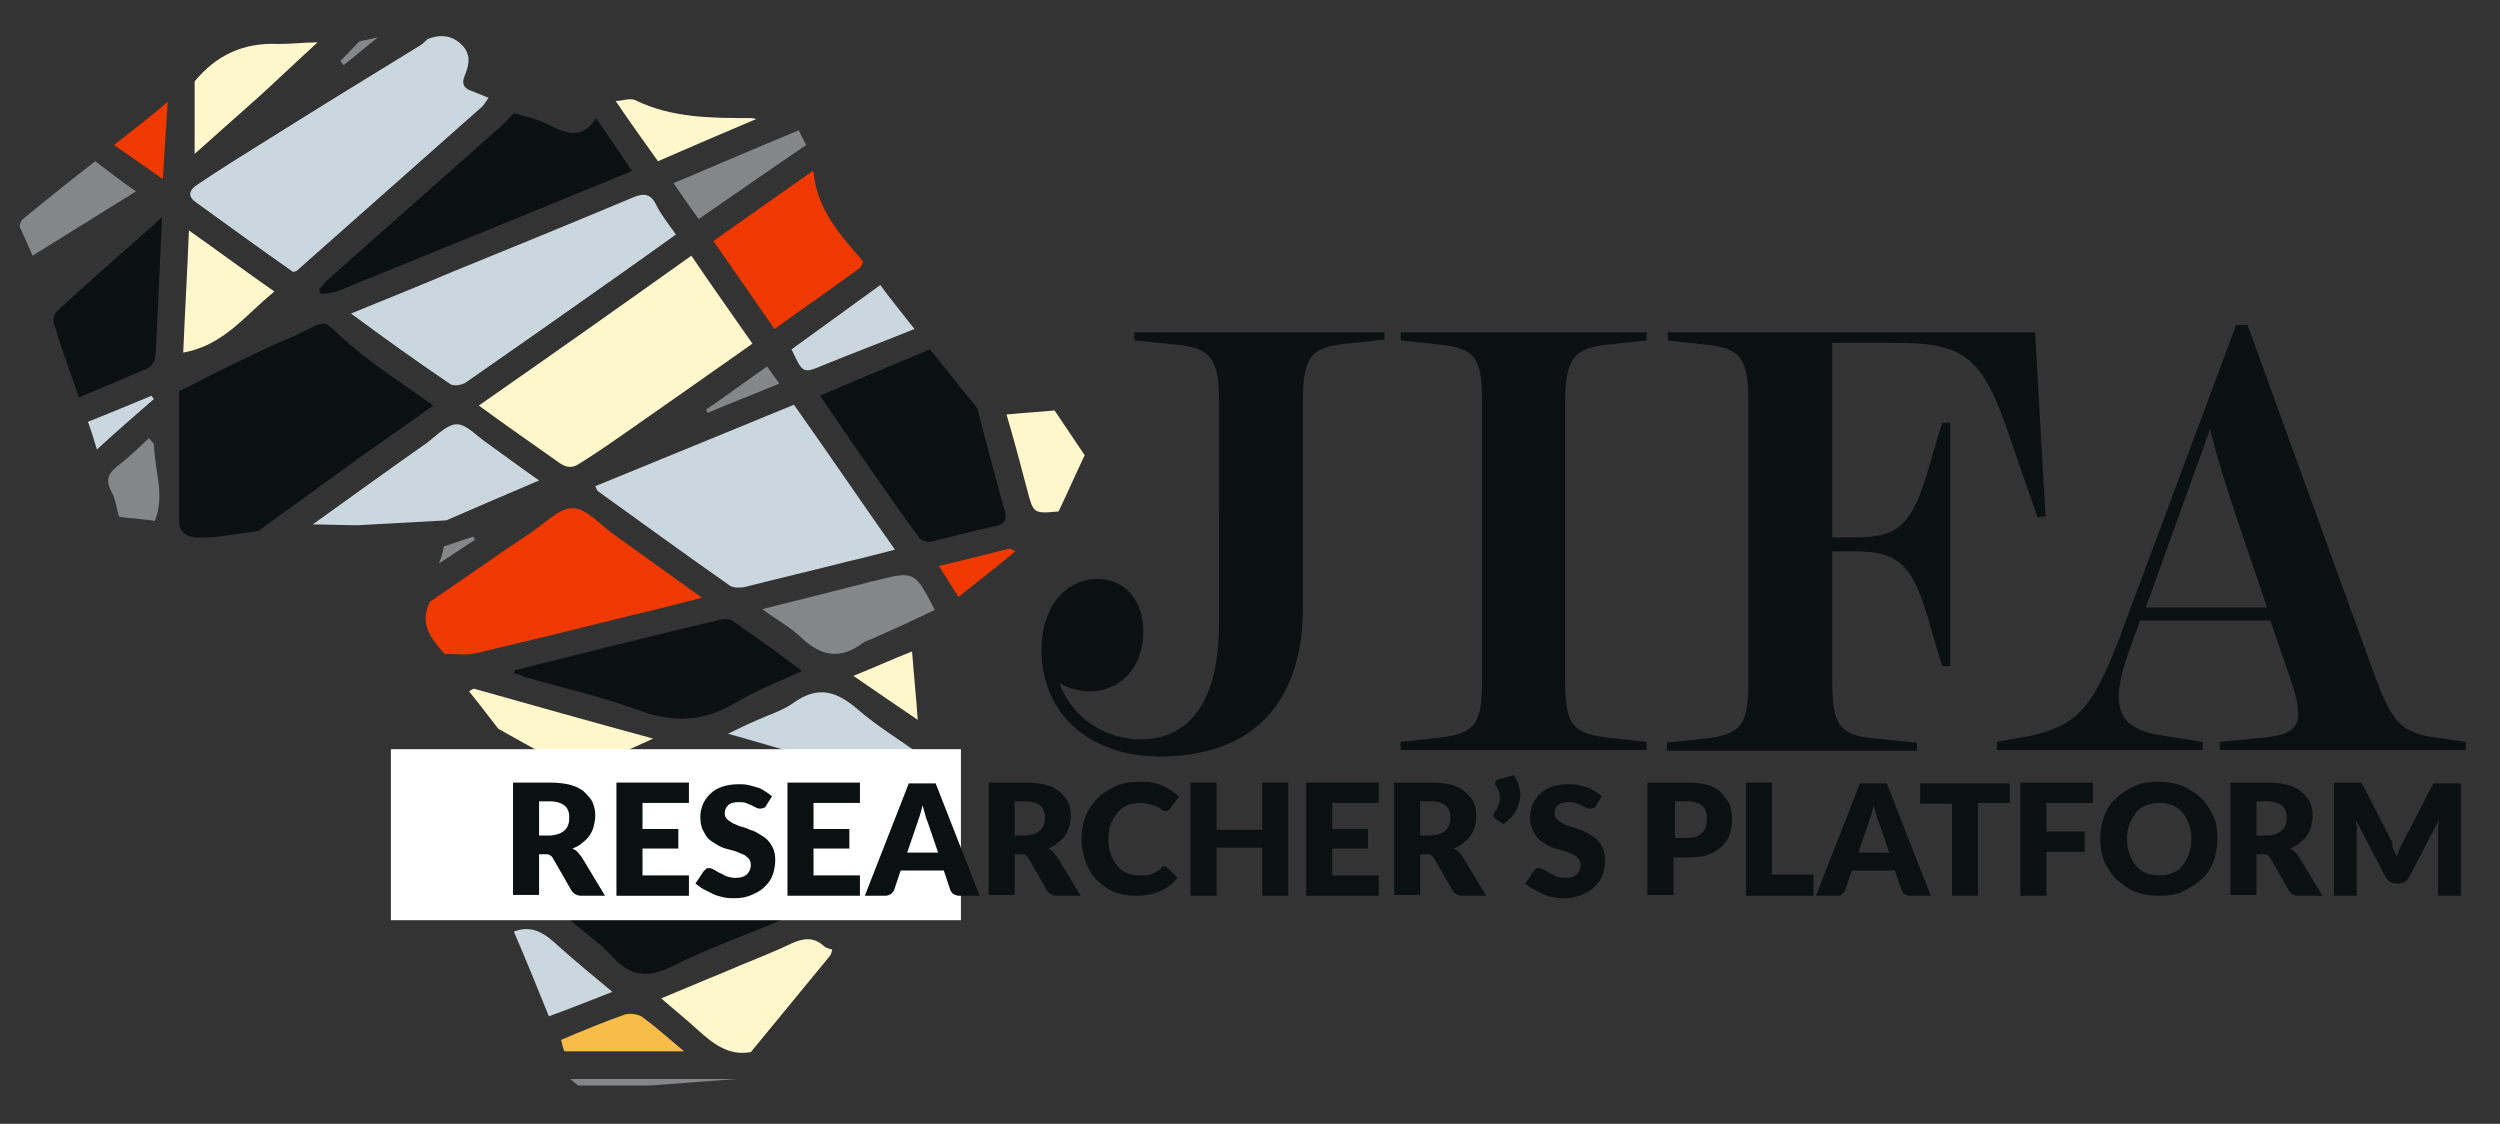 <?xml version="1.0" encoding="utf-8"?>
<!-- Generator: Adobe Illustrator 25.2.0, SVG Export Plug-In . SVG Version: 6.00 Build 0)  -->
<svg version="1.1" id="Layer_1" xmlns="http://www.w3.org/2000/svg" xmlns:xlink="http://www.w3.org/1999/xlink" x="0px" y="0px"
	 viewBox="0 0 307 138" style="enable-background:new 0 0 307 138;" xml:space="preserve">
<rect x="0" y="0" width="307" height="138" fill="#333333" stroke="none"/>
<style type="text/css">
	.st0{fill:#0B1011;}
	.st1{fill:#CAD7DE;}
	.st2{fill:#EF3900;}
	.st3{fill:#FFF7CC;}
	.st4{fill:#848687;}
	.st5{fill:#F8BD49;}
	.st6{fill:#FFFFFF;}
</style>
<g>
	<g>
		<path class="st0" d="M170,40.7v1l-4.6,0.5c-4.5,0.4-5.4,1.7-5.4,7.1v25.2c0,12.5-6.8,18.4-17.6,18.4c-8.1,0-14.5-4.8-14.5-13.1
			c0-5.5,3.1-8.7,6.9-8.7c3.3,0,5.6,2.6,5.6,6.4c0,4.6-2.9,7.4-6.6,7.4c-1.3,0-2.6-0.4-3.7-1c1.7,4.7,6.2,6.9,9.9,6.9
			c6.2,0,9.7-4.8,9.7-14.3V49.4c0-5.4-1-6.7-5.4-7.1l-5-0.5v-1H170V40.7z"/>
		<path class="st0" d="M172,91.1l4.6-0.5c4.6-0.5,5.4-1.7,5.4-7.1V49.4c0-5.4-0.8-6.7-5.4-7.1l-4.6-0.5v-1h30.2v1l-4.6,0.5
			c-4.3,0.4-5.4,1.7-5.4,7.1v34.1c0,5.4,0.8,6.6,5.4,7.1l4.6,0.5v1H172V91.1z"/>
		<path class="st0" d="M251.2,63.4l-1,0.1l-3.4-9.8c-3.4-10.2-5.7-11.6-14.3-11.6H225V66h2.8c5.8,0,7.2-1.8,9.5-10.1l1.2-4h1v29.9
			h-1l-1.2-4c-2.2-8.1-3.7-10.1-9.5-10.1H225v15.9c0,5.4,0.8,6.7,5.3,7.1l5.1,0.5v1h-30.7v-1l4.6-0.5c4.6-0.5,5.4-1.7,5.4-7.1V49.4
			c0-5.4-0.9-6.7-5.4-7.1l-4.5-0.5v-1h45.1L251.2,63.4z"/>
		<path class="st0" d="M302.8,91.1v1h-30.2v-1l5.2-0.5c4.6-0.4,5.4-1.7,3.4-7.4l-2.4-7h-16l-1.2,3.3c-2.9,7.9-1.3,10.1,4.4,10.9
			l4.5,0.7v1h-25.3v-1l3.4-0.6c6.2-1.2,8.2-3.2,11.5-11.7l14.5-38.9h1.4l15.7,43.3c2.1,5.6,3.2,6.8,7.6,7.4L302.8,91.1z M278.4,74.6
			l-3.3-9.7c-1.7-5.1-2.8-8.5-3.7-12.2l-7.9,21.9H278.4z"/>
	</g>
</g>
<g>
	<g>
		<path class="st1" d="M60,12c-0.3,0.4-0.5,0.8-0.8,1.1c-7.6,6.7-15.1,13.4-22.7,20.1c-0.1,0.1-0.2,0.1-0.5,0.2c-4-2.8-8-5.7-12-8.6
			c-1.1-0.8-0.6-1.6,0.2-2.1c2.8-1.9,5.7-3.7,8.6-5.5C39,13.3,45.2,9.5,51.4,5.7c0.4-0.2,0.8-0.6,1.1-0.9c1.5-0.6,2.9-0.5,4.1,0.6
			c1.2,1.1,1.1,2.4,0.5,3.8c-0.5,1.1-0.1,1.7,0.9,2C58.8,11.5,59.4,11.8,60,12z"/>
		<path class="st0" d="M31.7,65.2C26,66,22,67,22,64c0-3.5,0-12,0-16c0.4-0.1,3.7-1.8,4-2c0,0,8.3-4.1,9.4-4.4
			C41,39,39,39,43.2,42.5c3.1,2.6,6.5,4.8,10,7.3C50,52.1,47,54.2,44,56.3c-3.7,2.7-7.4,5.4-11.2,8.1C32.5,64.7,32.1,64.9,31.7,65.2
			z"/>
		<path class="st2" d="M52.8,73.9c4.1-2.8,8.2-5.7,12.4-8.5c1.7-1.1,3.4-3,5.1-3c1.6,0,3.3,1.9,4.9,3.1c3.5,2.5,7.1,5.1,11,7.9
			c-3.1,0.8-5.8,1.5-8.4,2.1c-6.4,1.6-12.9,3.2-19.3,4.7c-1.2,0.3-2.6,0.1-3.9,0.1C53,78.5,51.4,76.6,52.8,73.9z"/>
		<path class="st0" d="M120,50.1c1.1,4.1,2.1,8.2,3.3,12.3c0.5,1.5,0.1,2-1.4,2.3c-2.5,0.5-5,1.2-7.5,1.8c-0.5,0.1-1.2-0.1-1.5-0.4
			c-4.1-5.7-8.1-11.5-12.2-17.5c4.6-2,9-3.8,13.5-5.7C116.1,45.2,118,47.7,120,50.1z"/>
		<path class="st0" d="M73.2,14.5c1.4,2.1,2.9,4.2,4.4,6.5c-4.8,2-9.3,3.8-13.9,5.7c-7.4,3-14.7,6-22.1,9c-0.7,0.3-1.4,0.3-2.2,0.4
			c-0.1-0.2-0.2-0.4-0.2-0.6c0.4-0.4,0.7-0.9,1.1-1.2c7-6.2,14-12.4,20.9-18.5c0.7-0.6,1.3-1.3,1.9-1.9c1.4,0.4,2.9,0.7,4.2,1.4
			C69.5,16.4,71.5,17.2,73.2,14.5z"/>
		<path class="st1" d="M111.3,101.6c-6.7,1.3-13.3,2.7-20,3.9c-0.8,0.1-1.7,0.1-2.4-0.2c-4.6-2.5-9.1-5.2-13.7-7.8
			c-0.2-0.1-0.4-0.3-0.7-0.6c3.4-1.6,6.7-3.1,10.1-4.5c0.5-0.2,1.3,0,1.9,0.2c8.9,2.5,17.8,5,26.7,7.5
			C112.6,100.5,111.9,101.1,111.3,101.6z"/>
		<path class="st2" d="M106,32.1c-0.1,0.3-0.2,0.6-0.4,0.8c-3.4,2.5-6.9,4.9-10.5,7.5c-2.5-3.6-4.9-7.1-7.5-10.8
			c4.1-2.9,8.2-5.8,12.2-8.6l0.1,0.1C100.3,25.7,103.2,28.9,106,32.1z"/>
		<path class="st1" d="M38.4,64.4c4.6-3.3,9.3-6.7,14-10c1.2-0.9,2.5-2.3,3.7-2.3s2.5,1.5,3.7,2.3c2.1,1.5,4.1,3,6.4,4.6
			c-4,1.7-7.7,3.3-11.4,4.9c-3.6,0.2-7.2,0.4-10.9,0.6C42.1,64.5,40.2,64.4,38.4,64.4z"/>
		<path class="st3" d="M92.2,129.2c-2.8,0.5-4.7-1.1-6.6-2.8c-1.3-1.2-2.8-2.4-4.4-3.8c2.7-1.1,5.2-2.2,7.7-3.2
			c2.7-1.2,5.5-2.2,8.2-3.5c1.5-0.7,2.8-0.9,4.1,0.3c0.2,0.2,0.6,0.3,1,0.4c-0.1,0.3-0.1,0.6-0.3,0.8
			C98.7,121.3,95.5,125.2,92.2,129.2z"/>
		<path class="st1" d="M113.7,96.8c-5.2-1.4-10.4-2.8-15.6-4.2c-2.8-0.8-5.5-1.6-8.7-2.5c1.3-0.6,2.2-1.1,3.2-1.5
			c1.7-0.8,3.5-1.3,5-2.4c2.9-2,5.1-1.3,7.6,0.8c2.5,2.2,5.4,3.9,8.1,5.9C113.5,94.2,113.6,95.5,113.7,96.8z"/>
		<path class="st3" d="M57.6,84.9c0.2-0.1,0.5-0.4,0.7-0.3c7.1,2,14.2,4,21.9,6.1c-3.3,1.5-6.1,2.8-8.9,4c-0.4,0.2-1-0.1-1.5-0.4
			c-2.9-1.6-5.7-3.2-8.6-4.8C60.1,88.1,58.9,86.5,57.6,84.9z"/>
		<path class="st3" d="M39,5.2c-2.3,2.1-4.6,4.3-6.9,6.4c-2.7,2.4-5.4,4.8-8.2,7.3c0-3.1,0-6,0-8.9c2.7-3.3,6.1-4.8,10.3-4.6
			C35.8,5.4,37.4,5.2,39,5.2z"/>
		<path class="st3" d="M130,62.8c-3.1,0.3-3.1,0.3-3.9-2.8c-0.8-3-1.6-6.1-2.5-9.1c2-0.2,4-0.3,5.9-0.5c1.2,1.8,2.5,3.7,3.7,5.5
			C132.1,58.2,131.1,60.5,130,62.8z"/>
		<path class="st4" d="M11.7,19.8c1.6,1.2,3.1,2.4,5,3.7c-4.3,2.7-8.4,5.2-12.7,7.9c-0.6-1.4-1.1-2.5-1.6-3.6
			c0.1-0.3,0.1-0.6,0.3-0.8C5.6,24.6,8.6,22.2,11.7,19.8z"/>
		<path class="st1" d="M112.3,40.4c-3.7,1.5-7.4,2.9-11.1,4.4c-2.6,1.1-2.6,1.1-4-1.9c3.6-2.6,7.3-5.3,10.9-7.9
			C109.4,36.8,110.9,38.6,112.3,40.4z"/>
		<path class="st1" d="M63.1,114.4c2.3-0.9,3.9,0.3,5.5,1.8c2,1.8,4.2,3.6,6.6,5.6c-2.8,1.1-5.3,2.1-7.8,3
			C66,121.3,64.6,117.9,63.1,114.4z"/>
		<path class="st4" d="M99,17.8c-4.4,3-8.7,6-13.2,9.1c-1-1.4-2-2.8-3.1-4.4c5.2-2.2,10.3-4.4,15.4-6.5C98.3,16.5,98.7,17.2,99,17.8
			z"/>
		<path class="st3" d="M92.9,14.6c-4,1.7-8,3.4-12.1,5.2c-1.8-2.5-3.5-4.9-5.2-7.4c0.8,0,1.8-0.4,2.4-0.1c4.5,2.2,9.4,2.2,14.2,2.2
			C92.4,14.5,92.7,14.6,92.9,14.6z"/>
		<path class="st5" d="M68.9,127.7c2.6-1.1,5.2-2.2,7.8-3.1c0.6-0.2,1.6-0.1,2.2,0.3c1.6,1.2,3.1,2.5,5.1,4.2c-5.2,0-10,0-14.7,0
			C69.1,128.6,69,128.1,68.9,127.7z"/>
		<path class="st3" d="M112.7,88.4c-2.5-1.7-5-3.4-7.9-5.4c2.7-1.1,4.9-2.1,7.2-3C112.2,82.7,112.5,85.5,112.7,88.4z"/>
		<path class="st2" d="M20.6,12.5c-0.2,3-0.4,6.1-0.6,9.5c-2.3-1.6-4.1-2.9-6-4.2C16.3,16,18.5,14.3,20.6,12.5z"/>
		<path class="st4" d="M102.8,110.4c-0.1,0-0.3,0-0.4,0c-3.4,2.2-5.5-0.7-8.1-2.3c3.4-0.7,6.7-1.3,10.1-2
			C102.9,107.1,103.4,109,102.8,110.4z"/>
		<path class="st2" d="M117.7,73.3c-0.8-1.2-1.5-2.4-2.4-3.8c3-0.7,5.7-1.4,8.5-2.1c0.3-0.1,0.6,0.2,0.9,0.3
			C122.4,69.6,120.1,71.4,117.7,73.3z"/>
		<path class="st4" d="M62,93.5c1.7,1,3.4,2,5.4,3.2c-3,1.3-5.6,2.5-8.3,3.6C60.1,98.1,61,95.8,62,93.5z"/>
		<path class="st4" d="M18.9,54.5C19,58,20.3,60.8,19,64c-0.2-0.2-4.3-0.4-4.4-0.6c-0.3-1-0.4-2.1-0.9-3c-0.8-1.5-0.4-2.3,0.9-3.3
			s2.5-2.2,3.7-3.3C18.5,54.1,18.7,54.3,18.9,54.5z"/>
		<path class="st4" d="M54.5,67.1c1.2-0.4,2.4-0.8,3.6-1.2c0.1,0.1,0.2,0.3,0.2,0.4c-1.5,1-2.9,1.9-4.4,2.9
			C54.2,68.5,54.4,67.8,54.5,67.1z"/>
		<path class="st4" d="M46.4,4.6C45,5.7,43.6,6.9,42.2,8c-0.1-0.2-0.3-0.3-0.4-0.5c0.8-0.8,1.5-1.6,2.3-2.4
			C44.8,4.9,45.6,4.8,46.4,4.6z"/>
		<path class="st1" d="M73.1,59.7c8.1-3.3,16.1-6.6,24.4-10c4.1,5.8,8.1,11.7,12.4,17.8c-2,0.5-3.8,1-5.6,1.4
			C100,70,95.7,71,91.4,72.1c-0.6,0.1-1.4,0.1-1.8-0.2c-5.4-3.8-10.8-7.7-16.2-11.6C73.3,60.2,73.3,60.1,73.1,59.7z"/>
		<path class="st3" d="M58.8,49.8c8.9-6.2,17.4-12.2,26.1-18.4c2.5,3.7,5,7.2,7.5,10.8c-5.1,3.6-10.1,7.1-15.1,10.6
			c-2,1.4-4,2.8-6.1,4.1c-1,0.7-1.8,0.5-2.7-0.2C65.4,54.5,62.2,52.3,58.8,49.8z"/>
		<path class="st1" d="M43.1,38.5c4.4-1.8,8.4-3.4,12.4-5.1c7.4-3,14.7-6,22.1-9.1c1.4-0.6,2.3-0.6,3,0.9c0.6,1.2,1.5,2.3,2.4,3.6
			c-2.5,1.8-4.9,3.5-7.3,5.2c-6.1,4.3-12.2,8.6-18.4,12.9c-0.5,0.4-1.7,0.6-2.1,0.2C51.2,44.4,47.3,41.6,43.1,38.5z"/>
		<path class="st0" d="M63.2,82.3c8.4-2.1,16.8-4.2,25.2-6.2c0.5-0.1,1.2-0.1,1.5,0.1c2.8,1.9,5.5,3.9,8.6,6.2
			c-2.8,1.3-5.5,2.3-8,3.8c-4.1,2.5-8,2.6-12.4,0.9c-4.4-1.6-9-2.6-13.4-3.9c-0.6-0.2-1.1-0.4-1.6-0.5
			C63.2,82.5,63.2,82.4,63.2,82.3z"/>
		<path class="st0" d="M19.9,26.7c-0.3,6-0.5,11.5-0.8,16.9c0,0.5-0.4,1.4-0.9,1.6c-2.8,1.2-5.6,2.4-8.5,3.6
			c-1.1-3.2-2.2-6.1-3.1-9.1c-0.1-0.4,0-1.1,0.3-1.4C11.1,34.4,15.4,30.7,19.9,26.7z"/>
		<path class="st2" d="M59.1,104c3.9-1.8,7.4-3.4,11-5c0.3-0.1,0.9-0.2,1.2,0c4.5,2.5,8.9,5.1,13.7,7.9c-1.9,0.4-3.3,0.7-4.7,1
			c-4,0.8-8.1,1.6-12.1,2.4c-0.5,0.1-1.3,0.2-1.7-0.1C64.1,108.2,61.7,106.2,59.1,104z"/>
		<path class="st0" d="M95.9,113c-4.7,2-9.1,3.5-13.2,5.6c-3,1.5-5.2,1.4-7.5-1.1c-1.4-1.6-3.2-2.8-5.2-4.5c3.4-0.7,6.3-1.3,9.3-1.9
			c2.7-0.6,5.4-1.2,8.1-1.6c1-0.1,2.2,0,3.2,0.5C92.3,110.8,93.8,111.9,95.9,113z"/>
		<path class="st4" d="M93.6,74.8c4.4-1.1,8.4-2.1,12.3-3.1c0.5-0.1,1-0.3,1.6-0.4c4.8-1.2,4.8-1.2,7.3,3.6
			c-2.5,1.2-5.1,2.4-7.6,3.5c-0.4,0.2-0.9,0.3-1.3,0.6c-2.7,2-5,1.6-7.4-0.6C97.2,77.1,95.5,76.2,93.6,74.8z"/>
		<path class="st3" d="M23.2,28.3c3.7,2.6,6.9,5,10.5,7.5c-3.6,2.9-6.2,6.6-11.2,7.5C22.7,38.4,23,33.5,23.2,28.3z"/>
		<path class="st1" d="M11.9,55.2c-0.4-1.4-0.7-2.3-1.1-3.4c2.7-1.1,5.2-2.1,7.8-3.2c0.1,0.1,0.2,0.3,0.3,0.4
			C16.6,51,14.4,52.9,11.9,55.2z"/>
		<path class="st4" d="M95.7,47.1c-3.1,1.3-6,2.4-8.8,3.6c-0.1-0.1-0.1-0.3-0.2-0.4c2.5-1.7,4.9-3.5,7.5-5.3
			C94.7,45.7,95.1,46.3,95.7,47.1z"/>
	</g>
	<polygon class="st4" points="70,132.5 90.5,132.5 79.8,133.3 71,133.3 	"/>
</g>
<g>
	<rect x="48" y="92" class="st6" width="70" height="21"/>
</g>
<g>
	<path class="st0" d="M66.2,104.8v5.1H63V96.1h4.5c1,0,1.9,0.1,2.6,0.3c0.7,0.2,1.3,0.5,1.7,0.9c0.4,0.4,0.8,0.8,1,1.3
		c0.2,0.5,0.3,1,0.3,1.6c0,0.4-0.1,0.9-0.2,1.3c-0.1,0.4-0.3,0.8-0.5,1.1c-0.2,0.3-0.5,0.6-0.9,0.9c-0.3,0.3-0.7,0.5-1.2,0.7
		c0.2,0.1,0.4,0.2,0.6,0.4c0.2,0.2,0.3,0.4,0.5,0.6l2.9,4.8h-2.9c-0.5,0-0.9-0.2-1.2-0.6l-2.3-4c-0.1-0.2-0.2-0.3-0.4-0.4
		c-0.1-0.1-0.3-0.1-0.6-0.1H66.2z M66.2,102.6h1.3c0.4,0,0.8-0.1,1.1-0.2c0.3-0.1,0.6-0.3,0.8-0.5s0.3-0.4,0.4-0.7s0.1-0.5,0.1-0.9
		c0-0.6-0.2-1.1-0.6-1.4c-0.4-0.3-1-0.5-1.8-0.5h-1.3V102.6z"/>
	<path class="st0" d="M84.6,96.1v2.5h-5.7v3.2h4.4v2.4h-4.4v3.3h5.7v2.5h-8.9V96.1H84.6z"/>
	<path class="st0" d="M94.1,98.9c-0.1,0.2-0.2,0.3-0.3,0.3s-0.2,0.1-0.4,0.1c-0.1,0-0.3,0-0.5-0.1s-0.4-0.2-0.6-0.3
		c-0.2-0.1-0.5-0.2-0.7-0.3c-0.3-0.1-0.6-0.1-0.9-0.1c-0.6,0-1,0.1-1.3,0.4c-0.3,0.3-0.4,0.6-0.4,1c0,0.3,0.1,0.5,0.3,0.7
		s0.4,0.3,0.7,0.5c0.3,0.1,0.6,0.3,1,0.4c0.4,0.1,0.7,0.2,1.1,0.4c0.4,0.1,0.8,0.3,1.1,0.5s0.7,0.4,1,0.7c0.3,0.3,0.5,0.6,0.7,1
		c0.2,0.4,0.3,0.9,0.3,1.5c0,0.6-0.1,1.2-0.3,1.8c-0.2,0.6-0.5,1-1,1.5c-0.4,0.4-0.9,0.7-1.6,1s-1.3,0.4-2.1,0.4
		c-0.4,0-0.9,0-1.3-0.1c-0.4-0.1-0.9-0.2-1.3-0.4c-0.4-0.2-0.8-0.4-1.2-0.6c-0.4-0.2-0.7-0.5-1-0.7l1-1.5c0.1-0.1,0.2-0.2,0.3-0.3
		c0.1-0.1,0.3-0.1,0.4-0.1c0.2,0,0.4,0.1,0.6,0.2c0.2,0.1,0.4,0.3,0.7,0.4s0.5,0.3,0.8,0.4s0.7,0.2,1.1,0.2c0.6,0,1-0.1,1.4-0.4
		c0.3-0.3,0.5-0.7,0.5-1.2c0-0.3-0.1-0.6-0.3-0.8c-0.2-0.2-0.4-0.4-0.7-0.5c-0.3-0.1-0.6-0.3-1-0.4c-0.4-0.1-0.7-0.2-1.1-0.3
		c-0.4-0.1-0.8-0.3-1.1-0.5s-0.7-0.4-1-0.7c-0.3-0.3-0.5-0.7-0.7-1.1c-0.2-0.4-0.3-1-0.3-1.6c0-0.5,0.1-1,0.3-1.5
		c0.2-0.5,0.5-0.9,0.9-1.3c0.4-0.4,0.9-0.7,1.5-0.9s1.3-0.3,2-0.3c0.4,0,0.8,0,1.2,0.1c0.4,0.1,0.8,0.2,1.1,0.3
		c0.4,0.1,0.7,0.3,1,0.5s0.6,0.4,0.8,0.6L94.1,98.9z"/>
	<path class="st0" d="M105.6,96.1v2.5h-5.7v3.2h4.4v2.4h-4.4v3.3h5.7v2.5h-8.9V96.1H105.6z"/>
	<path class="st0" d="M120.3,110h-2.5c-0.3,0-0.5-0.1-0.7-0.2s-0.3-0.3-0.4-0.5l-0.8-2.4h-5.3l-0.8,2.4c-0.1,0.2-0.2,0.3-0.4,0.5
		c-0.2,0.1-0.4,0.2-0.7,0.2h-2.5l5.4-13.8h3.3L120.3,110z M111.4,104.7h3.8l-1.3-3.8c-0.1-0.2-0.2-0.5-0.3-0.9s-0.2-0.7-0.3-1.1
		c-0.1,0.4-0.2,0.7-0.3,1.1c-0.1,0.3-0.2,0.6-0.3,0.9L111.4,104.7z"/>
	<path class="st0" d="M124.6,104.8v5.1h-3.2V96.1h4.5c1,0,1.9,0.1,2.6,0.3c0.7,0.2,1.3,0.5,1.7,0.9c0.4,0.4,0.8,0.8,1,1.3
		c0.2,0.5,0.3,1,0.3,1.6c0,0.4-0.1,0.9-0.2,1.3c-0.1,0.4-0.3,0.8-0.5,1.1c-0.2,0.3-0.5,0.6-0.9,0.9c-0.3,0.3-0.7,0.5-1.2,0.7
		c0.2,0.1,0.4,0.2,0.6,0.4c0.2,0.2,0.3,0.4,0.5,0.6l2.9,4.8h-2.9c-0.5,0-0.9-0.2-1.2-0.6l-2.3-4c-0.1-0.2-0.2-0.3-0.4-0.4
		c-0.1-0.1-0.3-0.1-0.6-0.1H124.6z M124.6,102.6h1.3c0.4,0,0.8-0.1,1.1-0.2c0.3-0.1,0.6-0.3,0.8-0.5s0.3-0.4,0.4-0.7
		s0.1-0.5,0.1-0.9c0-0.6-0.2-1.1-0.6-1.4c-0.4-0.3-1-0.5-1.8-0.5h-1.3V102.6z"/>
	<path class="st0" d="M142.9,106.4c0.1,0,0.2,0,0.2,0c0.1,0,0.1,0.1,0.2,0.1l1.3,1.3c-0.6,0.7-1.3,1.3-2.1,1.6
		c-0.8,0.4-1.8,0.6-3,0.6c-1.1,0-2-0.2-2.8-0.5c-0.8-0.4-1.5-0.9-2.1-1.5c-0.6-0.6-1-1.4-1.3-2.2c-0.3-0.9-0.5-1.8-0.5-2.8
		c0-1,0.2-2,0.5-2.8c0.4-0.9,0.9-1.6,1.5-2.2c0.6-0.6,1.4-1.1,2.3-1.5C138,96.1,139,96,140,96c0.5,0,1,0,1.5,0.1
		c0.5,0.1,0.9,0.2,1.3,0.4c0.4,0.2,0.8,0.4,1.1,0.6c0.3,0.2,0.6,0.5,0.9,0.7l-1.1,1.5c-0.1,0.1-0.2,0.2-0.2,0.2
		c-0.1,0.1-0.2,0.1-0.4,0.1c-0.1,0-0.2,0-0.3-0.1c-0.1,0-0.2-0.1-0.3-0.2c-0.1-0.1-0.2-0.2-0.4-0.2c-0.1-0.1-0.3-0.2-0.5-0.2
		c-0.2-0.1-0.4-0.1-0.7-0.2c-0.3-0.1-0.5-0.1-0.9-0.1c-0.6,0-1.1,0.1-1.6,0.3s-0.9,0.5-1.2,0.9c-0.3,0.4-0.6,0.8-0.8,1.4
		c-0.2,0.5-0.3,1.2-0.3,1.8c0,0.7,0.1,1.3,0.3,1.9c0.2,0.6,0.5,1,0.8,1.4c0.3,0.4,0.7,0.7,1.2,0.9s0.9,0.3,1.4,0.3
		c0.3,0,0.6,0,0.8,0c0.2,0,0.5-0.1,0.7-0.1c0.2-0.1,0.4-0.2,0.6-0.3c0.2-0.1,0.4-0.2,0.6-0.4c0.1-0.1,0.2-0.1,0.2-0.2
		C142.7,106.4,142.8,106.4,142.9,106.4z"/>
	<path class="st0" d="M158.2,110h-3.2v-5.9h-5.6v5.9h-3.2V96.1h3.2v5.8h5.6v-5.8h3.2V110z"/>
	<path class="st0" d="M169.3,96.1v2.5h-5.7v3.2h4.4v2.4h-4.4v3.3h5.7v2.5h-8.9V96.1H169.3z"/>
	<path class="st0" d="M174.4,104.8v5.1h-3.2V96.1h4.5c1,0,1.9,0.1,2.6,0.3c0.7,0.2,1.3,0.5,1.7,0.9c0.4,0.4,0.8,0.8,1,1.3
		c0.2,0.5,0.3,1,0.3,1.6c0,0.4-0.1,0.9-0.2,1.3c-0.1,0.4-0.3,0.8-0.5,1.1c-0.2,0.3-0.5,0.6-0.9,0.9c-0.3,0.3-0.7,0.5-1.2,0.7
		c0.2,0.1,0.4,0.2,0.6,0.4c0.2,0.2,0.4,0.4,0.5,0.6l2.9,4.8h-2.9c-0.5,0-0.9-0.2-1.2-0.6l-2.3-4c-0.1-0.2-0.2-0.3-0.4-0.4
		c-0.1-0.1-0.3-0.1-0.6-0.1H174.4z M174.4,102.6h1.3c0.4,0,0.8-0.1,1.1-0.2c0.3-0.1,0.6-0.3,0.8-0.5s0.3-0.4,0.4-0.7
		c0.1-0.3,0.1-0.5,0.1-0.9c0-0.6-0.2-1.1-0.6-1.4c-0.4-0.3-1-0.5-1.8-0.5h-1.3V102.6z"/>
	<path class="st0" d="M185.9,95.2c0.3,0.4,0.4,0.8,0.6,1.2c0.1,0.4,0.2,0.8,0.2,1.2c0,0.7-0.2,1.3-0.5,1.9s-0.9,1.2-1.6,1.7
		l-0.9-0.6c-0.1,0-0.1-0.1-0.2-0.2c0-0.1-0.1-0.1-0.1-0.2c0-0.1,0-0.1,0-0.2c0-0.1,0.1-0.1,0.1-0.2c0.1-0.1,0.1-0.2,0.2-0.3
		c0.1-0.1,0.2-0.2,0.2-0.4c0.1-0.1,0.1-0.3,0.2-0.5s0.1-0.4,0.1-0.6c0-0.2,0-0.5-0.1-0.7s-0.2-0.5-0.4-0.8c-0.1-0.1-0.1-0.2-0.1-0.3
		c0-0.1,0-0.2,0.1-0.3c0.1-0.1,0.2-0.2,0.3-0.2L185.9,95.2z"/>
	<path class="st0" d="M196,98.9c-0.1,0.2-0.2,0.3-0.3,0.3s-0.2,0.1-0.4,0.1c-0.1,0-0.3,0-0.5-0.1s-0.4-0.2-0.6-0.3
		c-0.2-0.1-0.5-0.2-0.7-0.3s-0.6-0.1-0.9-0.1c-0.6,0-1,0.1-1.3,0.4c-0.3,0.3-0.4,0.6-0.4,1c0,0.3,0.1,0.5,0.3,0.7
		c0.2,0.2,0.4,0.3,0.7,0.5s0.6,0.3,1,0.4c0.4,0.1,0.7,0.2,1.1,0.4c0.4,0.1,0.8,0.3,1.1,0.5s0.7,0.4,1,0.7s0.5,0.6,0.7,1
		c0.2,0.4,0.3,0.9,0.3,1.5c0,0.6-0.1,1.2-0.3,1.8c-0.2,0.6-0.5,1-1,1.5c-0.4,0.4-0.9,0.7-1.6,1s-1.3,0.4-2.1,0.4
		c-0.4,0-0.9,0-1.3-0.1c-0.4-0.1-0.9-0.2-1.3-0.4c-0.4-0.2-0.8-0.4-1.2-0.6s-0.7-0.5-1-0.7l1-1.5c0.1-0.1,0.2-0.2,0.3-0.3
		c0.1-0.1,0.3-0.1,0.4-0.1c0.2,0,0.4,0.1,0.6,0.2c0.2,0.1,0.4,0.3,0.7,0.4c0.2,0.1,0.5,0.3,0.8,0.4c0.3,0.1,0.7,0.2,1.1,0.2
		c0.6,0,1-0.1,1.4-0.4c0.3-0.3,0.5-0.7,0.5-1.2c0-0.3-0.1-0.6-0.3-0.8c-0.2-0.2-0.4-0.4-0.7-0.5c-0.3-0.1-0.6-0.3-1-0.4
		c-0.4-0.1-0.7-0.2-1.1-0.3c-0.4-0.1-0.8-0.3-1.1-0.5s-0.7-0.4-1-0.7c-0.3-0.3-0.5-0.7-0.7-1.1c-0.2-0.4-0.3-1-0.3-1.6
		c0-0.5,0.1-1,0.3-1.5c0.2-0.5,0.5-0.9,0.9-1.3c0.4-0.4,0.9-0.7,1.5-0.9s1.3-0.3,2-0.3c0.4,0,0.8,0,1.2,0.1c0.4,0.1,0.8,0.2,1.1,0.3
		c0.4,0.1,0.7,0.3,1,0.5s0.6,0.4,0.8,0.6L196,98.9z"/>
	<path class="st0" d="M205.5,105.3v4.6h-3.2V96.1h4.9c1,0,1.8,0.1,2.5,0.3c0.7,0.2,1.3,0.5,1.7,1s0.8,0.9,1,1.4
		c0.2,0.6,0.3,1.1,0.3,1.8c0,0.7-0.1,1.3-0.3,1.9c-0.2,0.6-0.6,1.1-1,1.5c-0.5,0.4-1,0.7-1.7,1c-0.7,0.2-1.5,0.3-2.5,0.3H205.5z
		 M205.5,102.9h1.7c0.8,0,1.4-0.2,1.8-0.6s0.6-1,0.6-1.7c0-0.3,0-0.6-0.1-0.9s-0.2-0.5-0.4-0.7c-0.2-0.2-0.4-0.3-0.7-0.4
		c-0.3-0.1-0.6-0.2-1-0.2h-1.7V102.9z"/>
	<path class="st0" d="M217.6,107.4h5.1v2.6h-8.3V96.1h3.2V107.4z"/>
	<path class="st0" d="M237.1,110h-2.5c-0.3,0-0.5-0.1-0.7-0.2c-0.2-0.1-0.3-0.3-0.4-0.5l-0.8-2.4h-5.3l-0.8,2.4
		c-0.1,0.2-0.2,0.3-0.4,0.5s-0.4,0.2-0.7,0.2h-2.5l5.4-13.8h3.3L237.1,110z M228.2,104.7h3.8l-1.3-3.8c-0.1-0.2-0.2-0.5-0.3-0.9
		c-0.1-0.3-0.2-0.7-0.3-1.1c-0.1,0.4-0.2,0.7-0.3,1.1s-0.2,0.6-0.3,0.9L228.2,104.7z"/>
	<path class="st0" d="M246.8,96.1v2.5h-3.9V110h-3.2V98.7h-3.9v-2.5H246.8z"/>
	<path class="st0" d="M257,96.1v2.5h-5.7v3.5h4.7v2.5h-4.7v5.4h-3.2V96.1H257z"/>
	<path class="st0" d="M272.3,103c0,1-0.2,1.9-0.5,2.8c-0.3,0.9-0.8,1.6-1.5,2.2s-1.4,1.1-2.3,1.5c-0.9,0.4-1.9,0.5-2.9,0.5
		c-1.1,0-2.1-0.2-2.9-0.5s-1.6-0.9-2.3-1.5c-0.6-0.6-1.1-1.4-1.5-2.2c-0.3-0.9-0.5-1.8-0.5-2.8c0-1,0.2-1.9,0.5-2.8
		c0.3-0.9,0.8-1.6,1.5-2.2c0.6-0.6,1.4-1.1,2.3-1.5s1.9-0.5,2.9-0.5c1.1,0,2.1,0.2,2.9,0.5c0.9,0.4,1.6,0.9,2.3,1.5
		c0.6,0.6,1.1,1.4,1.5,2.2C272.2,101.1,272.3,102,272.3,103z M269.1,103c0-0.7-0.1-1.3-0.3-1.8c-0.2-0.5-0.4-1-0.8-1.4
		c-0.3-0.4-0.7-0.7-1.2-0.9c-0.5-0.2-1-0.3-1.6-0.3c-0.6,0-1.2,0.1-1.7,0.3c-0.5,0.2-0.9,0.5-1.2,0.9c-0.3,0.4-0.6,0.8-0.8,1.4
		c-0.2,0.5-0.3,1.2-0.3,1.8c0,0.7,0.1,1.3,0.3,1.9c0.2,0.5,0.4,1,0.8,1.4c0.3,0.4,0.7,0.7,1.2,0.9c0.5,0.2,1,0.3,1.7,0.3
		c0.6,0,1.2-0.1,1.6-0.3c0.5-0.2,0.9-0.5,1.2-0.9c0.3-0.4,0.6-0.8,0.8-1.4C269,104.3,269.1,103.7,269.1,103z"/>
	<path class="st0" d="M277.1,104.8v5.1h-3.2V96.1h4.5c1,0,1.9,0.1,2.6,0.3c0.7,0.2,1.3,0.5,1.7,0.9c0.4,0.4,0.8,0.8,1,1.3
		c0.2,0.5,0.3,1,0.3,1.6c0,0.4-0.1,0.9-0.2,1.3c-0.1,0.4-0.3,0.8-0.5,1.1c-0.2,0.3-0.5,0.6-0.9,0.9c-0.3,0.3-0.7,0.5-1.2,0.7
		c0.2,0.1,0.4,0.2,0.6,0.4c0.2,0.2,0.4,0.4,0.5,0.6l2.9,4.8h-2.9c-0.5,0-0.9-0.2-1.2-0.6l-2.3-4c-0.1-0.2-0.2-0.3-0.4-0.4
		c-0.1-0.1-0.3-0.1-0.6-0.1H277.1z M277.1,102.6h1.3c0.4,0,0.8-0.1,1.1-0.2c0.3-0.1,0.6-0.3,0.8-0.5s0.3-0.4,0.4-0.7
		c0.1-0.3,0.1-0.5,0.1-0.9c0-0.6-0.2-1.1-0.6-1.4c-0.4-0.3-1-0.5-1.8-0.5h-1.3V102.6z"/>
	<path class="st0" d="M294,104.4c0.1,0.3,0.2,0.5,0.3,0.8c0.1-0.3,0.2-0.5,0.3-0.8c0.1-0.3,0.2-0.5,0.4-0.8l3.6-7
		c0.1-0.1,0.1-0.2,0.2-0.3s0.1-0.1,0.2-0.1c0.1,0,0.2,0,0.3,0s0.2,0,0.4,0h2.5V110h-2.8v-8c0-0.4,0-0.8,0.1-1.3l-3.7,7.1
		c-0.1,0.2-0.3,0.4-0.5,0.5c-0.2,0.1-0.4,0.2-0.7,0.2h-0.4c-0.2,0-0.5-0.1-0.7-0.2c-0.2-0.1-0.3-0.3-0.5-0.5l-3.7-7.1
		c0,0.2,0,0.4,0.1,0.7s0,0.4,0,0.6v8h-2.8V96.1h2.5c0.1,0,0.3,0,0.4,0s0.2,0,0.3,0c0.1,0,0.2,0.1,0.2,0.1s0.1,0.2,0.2,0.3l3.6,7
		C293.7,103.9,293.8,104.1,294,104.4z"/>
</g>
</svg>
